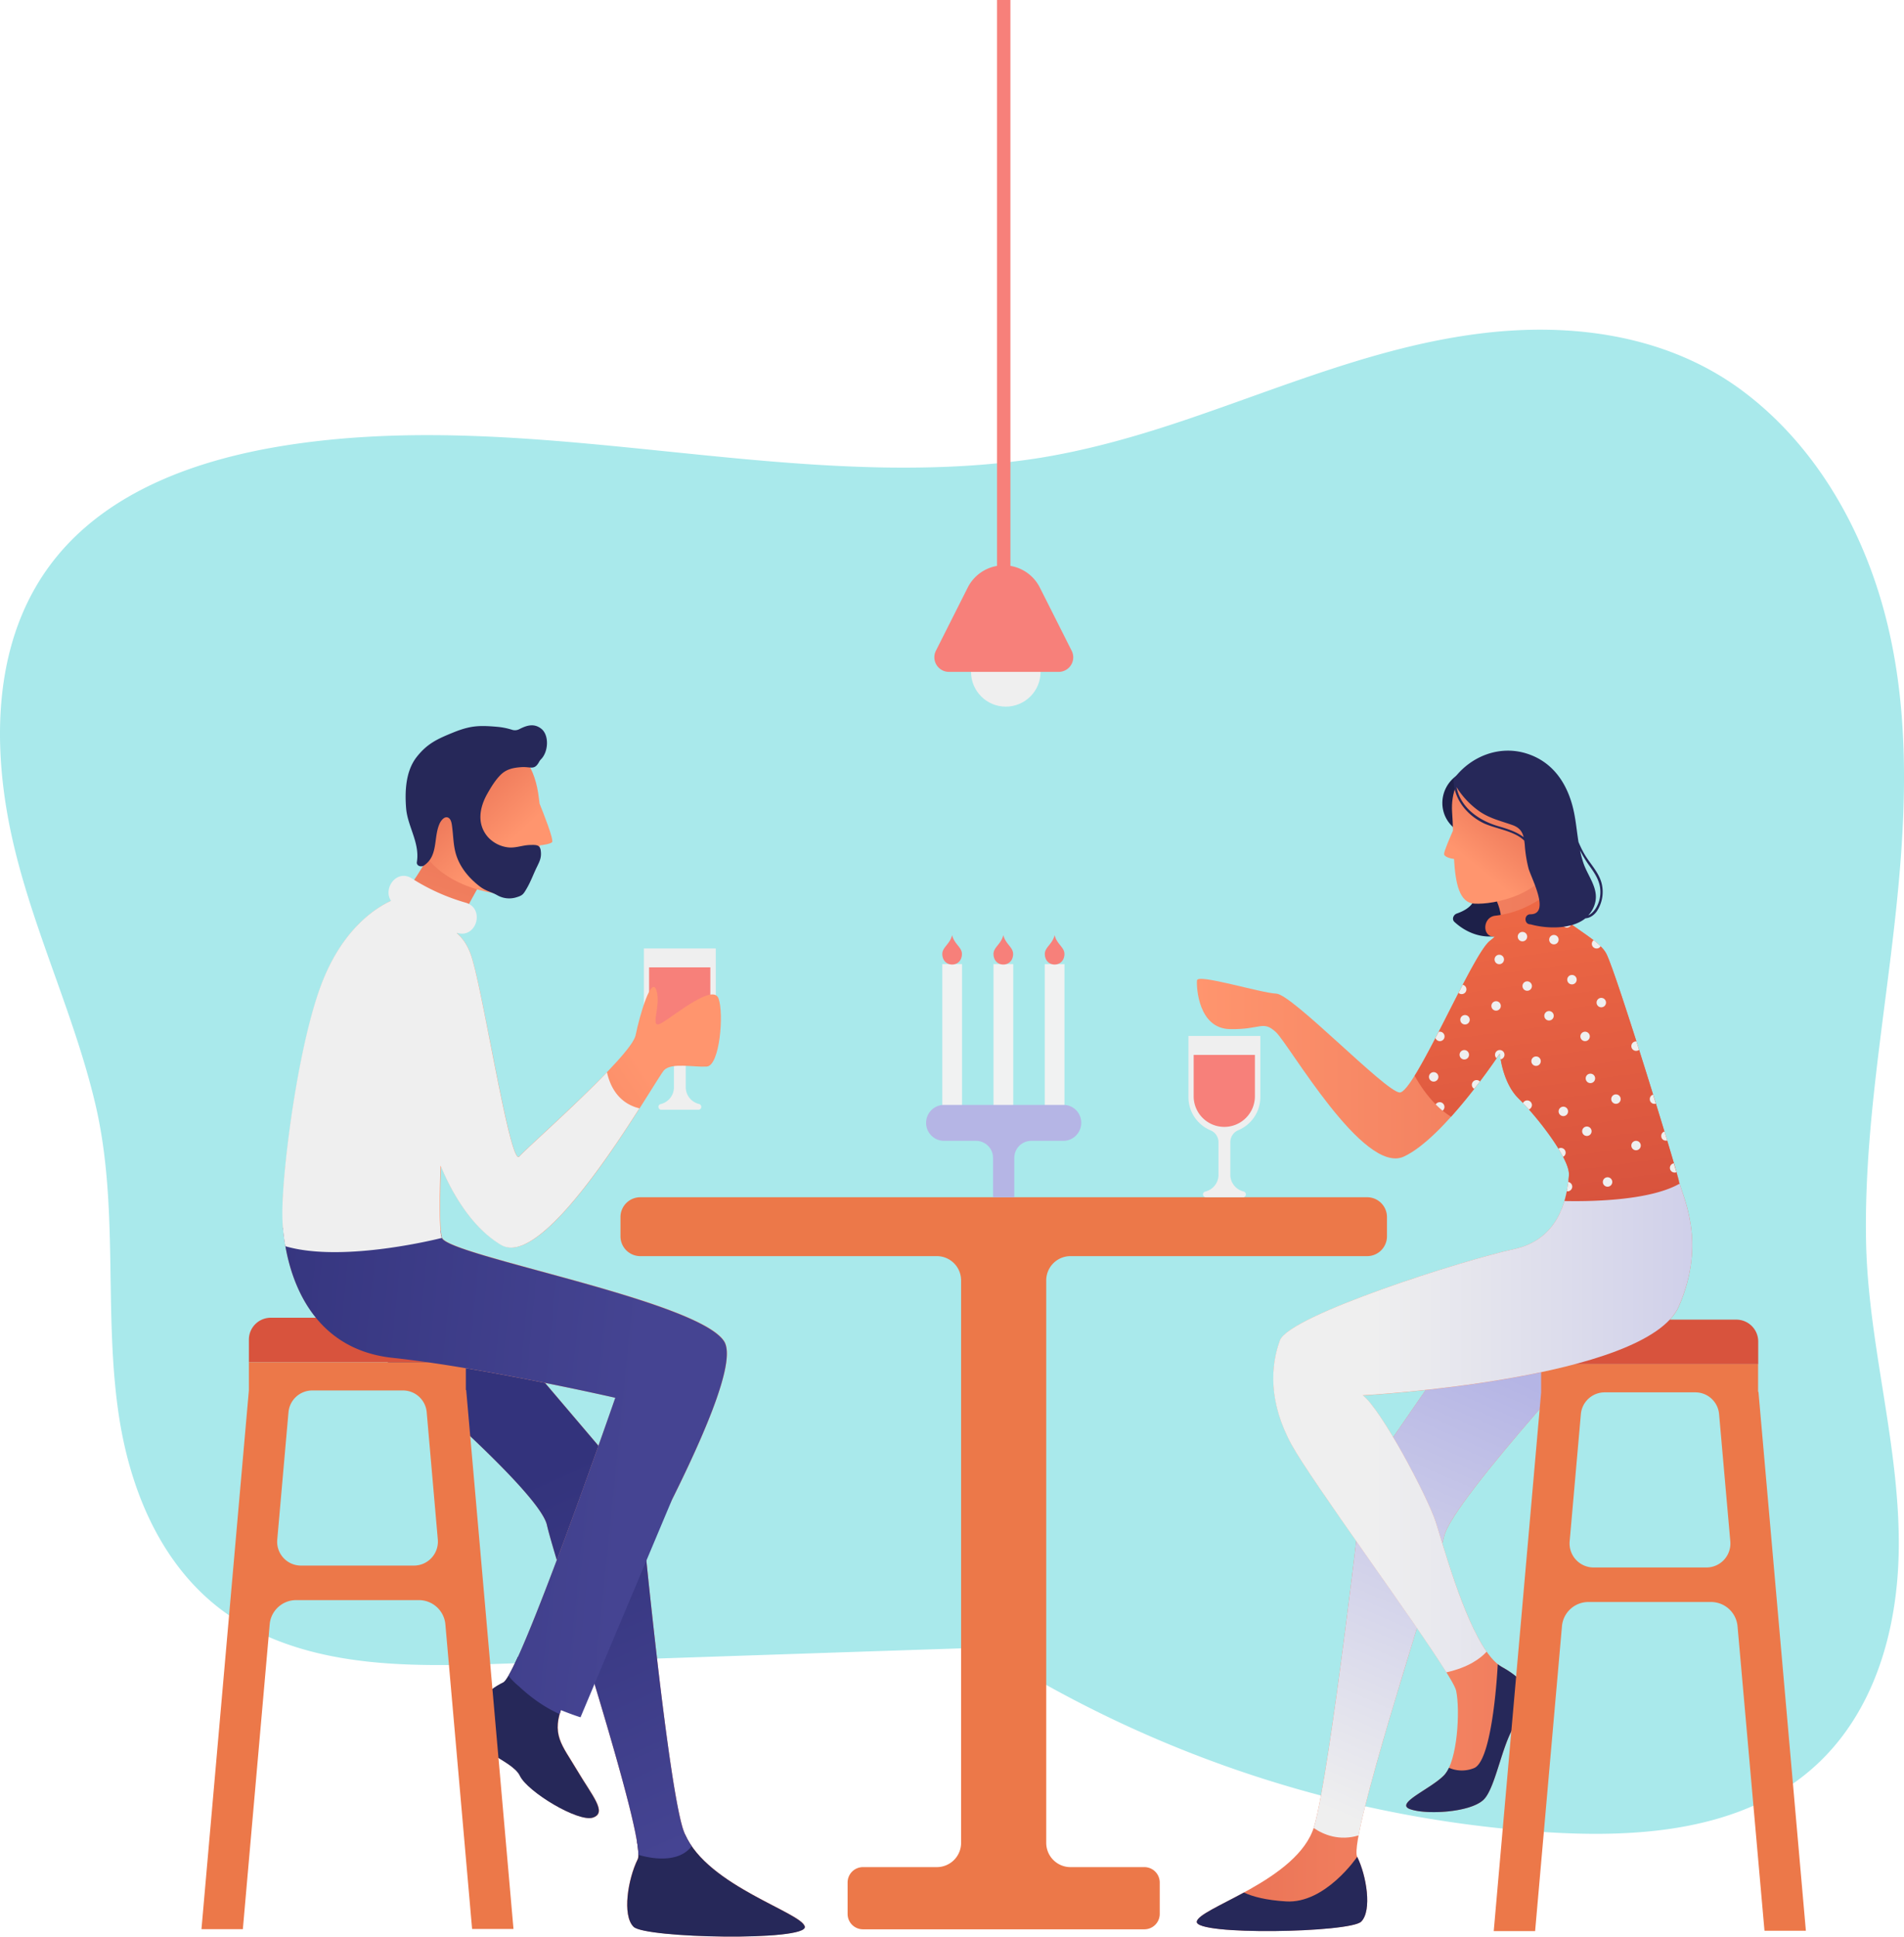 <svg xmlns="http://www.w3.org/2000/svg" xmlns:xlink="http://www.w3.org/1999/xlink" viewBox="0 0 1610.4 1637.78"><defs><style>.cls-1{fill:#a9e9eb;}.cls-2{fill:#efefef;}.cls-3{fill:#f7807a;}.cls-4{fill:#1d2049;}.cls-5{fill:url(#linear-gradient);}.cls-6{fill:url(#linear-gradient-2);}.cls-7{fill:url(#linear-gradient-3);}.cls-8{fill:url(#linear-gradient-4);}.cls-9{fill:#262859;}.cls-10{fill:#d8533d;}.cls-11{fill:#ec7849;}.cls-12{fill:url(#linear-gradient-5);}.cls-13{fill:url(#linear-gradient-6);}.cls-14{fill:url(#linear-gradient-7);}.cls-15{fill:url(#linear-gradient-8);}.cls-16{fill:url(#linear-gradient-9);}.cls-17{fill:url(#linear-gradient-10);}.cls-18{fill:url(#linear-gradient-11);}.cls-19{fill:url(#linear-gradient-12);}.cls-20{fill:#f1f2f2;}.cls-21{fill:#b5b5e5;}</style><linearGradient id="linear-gradient" x1="-2043.98" y1="638.76" x2="-1686.36" y2="638.76" gradientTransform="translate(-674.08 2000) rotate(180)" gradientUnits="userSpaceOnUse"><stop offset="0" stop-color="#ff956e"/><stop offset="1" stop-color="#e87054"/></linearGradient><linearGradient id="linear-gradient-2" x1="1113.74" y1="473.21" x2="1271.37" y2="838.52" gradientTransform="matrix(1, 0, 0, -1, 0, 2000)" gradientUnits="userSpaceOnUse"><stop offset="0" stop-color="#efefef"/><stop offset="1" stop-color="#b5b5e5"/></linearGradient><linearGradient id="linear-gradient-3" x1="1012.33" y1="864.88" x2="1431.25" y2="864.88" gradientTransform="matrix(1, 0, 0, -1, 0, 2000)" xlink:href="#linear-gradient"/><linearGradient id="linear-gradient-4" x1="-3696.05" y1="1133.32" x2="-3741.19" y2="1182.71" gradientTransform="translate(-2379.12 2075.04) rotate(176.69)" xlink:href="#linear-gradient"/><linearGradient id="linear-gradient-5" x1="1162.59" y1="797.7" x2="1658.86" y2="797.7" xlink:href="#linear-gradient-2"/><linearGradient id="linear-gradient-6" x1="1283.42" y1="1234.77" x2="1317.43" y2="977.35" gradientTransform="matrix(1, 0, 0, -1, 0, 2000)" gradientUnits="userSpaceOnUse"><stop offset="0" stop-color="#ed6845"/><stop offset="1" stop-color="#d8533d"/></linearGradient><linearGradient id="linear-gradient-7" x1="302.5" y1="628.79" x2="680.71" y2="628.79" gradientTransform="matrix(1, 0, 0, -1, 0, 2000)" xlink:href="#linear-gradient"/><linearGradient id="linear-gradient-8" x1="583.36" y1="441.33" x2="446.15" y2="748.43" gradientTransform="matrix(1, 0, 0, -1, 0, 2000)" gradientUnits="userSpaceOnUse"><stop offset="0" stop-color="#454492"/><stop offset="1" stop-color="#33337c"/></linearGradient><linearGradient id="linear-gradient-9" x1="455.09" y1="1049.06" x2="528.78" y2="1306.65" gradientTransform="matrix(1, 0, 0, -1, 0, 2000)" xlink:href="#linear-gradient"/><linearGradient id="linear-gradient-10" x1="506.33" y1="1151.86" x2="303.37" y2="1014.12" gradientTransform="matrix(1, 0, 0, -1, 0, 2000)" xlink:href="#linear-gradient"/><linearGradient id="linear-gradient-11" x1="-3748.61" y1="1469.39" x2="-3693.9" y2="1519.28" gradientTransform="translate(-3434.2 1845.12) rotate(-174.92)" xlink:href="#linear-gradient"/><linearGradient id="linear-gradient-12" x1="530.25" y1="743.56" x2="156.83" y2="781.27" xlink:href="#linear-gradient-8"/></defs><title>Asset 1</title><g id="Layer_2" data-name="Layer 2"><g id="Layer_1-2" data-name="Layer 1"><path class="cls-1" d="M1603.6,770.2c9.2-86.6,12.4-176.6-12.2-261.1-20-68.7-58.3-133.5-115.8-177.2-64.2-48.8-146.6-59.7-224.8-49.7-85.1,10.8-164,44.3-244.6,71.7-41.4,14.1-83.4,26.3-126.6,33.3-42.1,6.7-85,8.7-127.6,8.2-85.6-1.1-170.7-12.6-255.8-20.3-84.7-7.7-170.3-11.7-254.7,1.6-72.3,11.4-149.2,37.5-196,97.1C-2.1,534.4-6.7,615,6.2,688.3,21,772.7,60.8,850,80.5,933.1c20.6,87,6.8,176.6,20.1,264.4,11,72.4,43.6,143.7,110.9,179.3,67.5,35.7,147.7,32.4,221.7,29.9q140.1-4.65,280.1-9.4,60.15-2,120.4-4a12.4,12.4,0,0,0,3.5,3.3,1002.87,1002.87,0,0,0,471.5,152.9c70.9,4.4,150.4,0,210.2-42.8,61.8-44.3,85.4-119.7,87-193,1.9-89-26-175.6-27.6-264.5C1576.6,955.4,1593.8,862.9,1603.6,770.2Z"/><path class="cls-2" d="M544.6,802.2v51.7a30.35,30.35,0,0,0,18.7,28,10.93,10.93,0,0,1,6.7,10.2v27.4a14.55,14.55,0,0,1-11.2,14.2,2.43,2.43,0,0,0,.5,4.8h31.4a2.41,2.41,0,0,0,2.4-2.9,2.59,2.59,0,0,0-1.9-2A14.55,14.55,0,0,1,580,919.4V892a11,11,0,0,1,6.7-10.2,30.35,30.35,0,0,0,18.7-28V802.1H544.6Z"/><path class="cls-3" d="M549,818.1v35A25.91,25.91,0,0,0,574.9,879h0a25.91,25.91,0,0,0,25.9-25.9v-35Z"/><path class="cls-4" d="M1255.4,721.5a4.69,4.69,0,0,0-2.4.3c-2.2-1.1-5.2-.6-5.8,2.5-1.5,8.6.4,16.3,1.2,24.8,1.3,12.9-4.4,19.3-16.3,23.5-2.8,1-4.4,4.8-1.9,7.1,8.7,8,20.2,13.1,32.3,12.2,11.6-.9,17.9-9.3,21.3-19.7C1291,750.5,1279.4,724.7,1255.4,721.5Z"/><path class="cls-4" d="M1239.1,656.9a3.84,3.84,0,0,0-5.8-1.9c-18.4,12-17.8,38.4,1.9,48.8a4.3,4.3,0,0,0,6.2-2.5C1246.3,686.3,1249.8,669.9,1239.1,656.9Z"/><path class="cls-5" d="M1369.9,1116.5s-141.5,151.8-148.4,182.6-81.5,255.4-73.6,271.2,12.7,45.5,3.4,54.8-140.7,11.9-139,0,85.6-34.8,99.2-80.5,41.7-292.6,41.7-292.6l111.9-162.6Z"/><path class="cls-6" d="M1369.9,1116.5l-77.7-20.1-30.2-2.6L1153.2,1252s-28.1,246.9-41.7,292.6c-.1.4-.3.9-.4,1.3,8.3,5.7,21.6,11.2,38,6.3,10.6-57.3,66.5-226.7,72.4-253.2C1228.4,1268.3,1369.9,1116.5,1369.9,1116.5Z"/><path class="cls-7" d="M1260.7,752.5s20.3,28.3-.4,43c-14.8,10.5-64.2,129.6-76.6,128.4s-90.7-83-104.2-83.6-66.6-17.1-67.1-11.2,1.2,40.6,27.7,41.2,27.7-7.7,38.9,2.4,74.2,121.3,108.4,105.4,81.2-87.2,81.2-87.2,1.9,24.7,16,38.3,43.6,50.7,42.4,64.8-5.3,53.6-46.5,62.4-190.2,56-197.9,77.2-10,51.8,10,88.3,135.5,191.4,139,207.9,1.2,59.5-10,71.3-42.4,24.1-28.9,28.9,50.1,2.9,61.8-7.7,17.1-57.7,31.8-68.9,10-29.4-15.9-43.6-48.9-100.7-56-122.5-46.5-96-61.8-107.2c0,0,240.3-13,267.4-75.4,23.8-54.9,2.9-93.1,0-106s-52.4-174.3-61.3-192-56.5-31.2-61.8-68.9Z"/><path class="cls-8" d="M1228.2,686.9c-2.3-34.4,26.6-47.6,26.6-47.6,73.6,2.9,67,57.7,59.1,87.4s-50.2,38.5-66.9,37.5c-12.7-.7-16-17.2-17.2-37.8-2.4-.2-8.2-1.6-8.4-4.1-.2-2.3,5.5-15.2,7.5-19.8C1228.8,697.3,1228.6,692,1228.2,686.9Z"/><path class="cls-9" d="M1286.3,1453.4c14.7-11.2,10-29.4-15.9-43.6a37.52,37.52,0,0,1-3.6-2.4s-3.8,80.8-19.9,87.8a27.37,27.37,0,0,1-21.4-.2,26.75,26.75,0,0,1-3.9,6.1c-11.2,11.8-42.4,24.1-28.9,28.9s50.1,2.9,61.8-7.7S1271.5,1464.6,1286.3,1453.4Z"/><path class="cls-9" d="M1151.3,1625.1c9.3-9.3,4.5-39-3.4-54.8,0,0-26.9,39.8-60.2,37.7-16.6-1-28.2-4-35.6-7.5-20.8,11.3-39.1,19.2-39.9,24.6C1010.6,1637,1142,1634.5,1151.3,1625.1Z"/><path class="cls-10" d="M1487.1,1153.6H1303.6v-19.1a18.52,18.52,0,0,1,18.5-18.5h146.5a18.52,18.52,0,0,1,18.5,18.5Z"/><path class="cls-11" d="M1492.4,1632.8h35l-40.1-455.7h-.3v-23.5H1303.5v23.8h0l-40.1,455.7h35l22.7-257.8a22.43,22.43,0,0,1,22.4-20.5h103.7a22.5,22.5,0,0,1,22.4,20.5Zm-164.8-329.2,9.5-107.7a20.21,20.21,0,0,1,20.1-18.4h76.7a20.14,20.14,0,0,1,20.1,18.4l9.5,107.7a20.27,20.27,0,0,1-20.1,22h-95.6A20.34,20.34,0,0,1,1327.6,1303.6Z"/><path class="cls-12" d="M1420,998.7c-.3-1.3-1.1-4.3-2.3-8.4-27.2,2.2-66.3,5.4-91.1,7.6-1.7,16.4-8.3,50.4-46.2,58.5-41.2,8.8-190.2,56-197.9,77.2s-10,51.8,10,88.3c17.1,31.1,103.5,148.4,130.8,192.4,19.1-4.3,29.1-12,34.1-17.5-20.3-28.9-37.1-91.5-43-109.6-7.1-21.8-46.5-96-61.8-107.2,0,0,240.3-13,267.4-75.4C1443.8,1049.9,1422.9,1011.7,1420,998.7Z"/><path class="cls-13" d="M1420,998.7c-2.9-13-52.4-174.3-61.3-192-5.5-11-26-20.4-42.1-35,5.9-7.1-2.3-19.5-10.8-13.5-12.3,8.7-26,14.5-41.1,16.2-11,1.3-11.3,18.4-.5,17.7a25.43,25.43,0,0,1-3.8,3.4c-11.5,8.2-44.2,82.7-63.9,114.3,6.4,11.4,16.7,25.9,30.8,34.6,22.5-25,41.3-53.5,41.3-53.5s1.9,24.7,16,38.3,43.6,50.7,42.4,64.8a106.32,106.32,0,0,1-3.8,21.7c23.1.5,72.5-.4,97.4-14.7A11.2,11.2,0,0,1,1420,998.7Z"/><circle class="cls-2" cx="1238.5" cy="892" r="4"/><path class="cls-2" d="M1248.9,913.4a4,4,0,0,0-4,4,3.87,3.87,0,0,0,2,3.4c1.7-2.1,3.3-4.2,4.8-6.2A3.78,3.78,0,0,0,1248.9,913.4Z"/><path class="cls-2" d="M1236.3,840.7a4,4,0,0,0,4-4,4,4,0,0,0-3.1-3.9c-1.2,2.2-2.3,4.5-3.5,6.8A3.31,3.31,0,0,0,1236.3,840.7Z"/><circle class="cls-2" cx="1314.29" cy="794.66" r="4"/><path class="cls-2" d="M1409.2,964.6c.3,0,.6-.1.9-.1-.7-2.4-1.5-5-2.3-7.6a3.84,3.84,0,0,0-2.7,4A3.79,3.79,0,0,0,1409.2,964.6Z"/><circle class="cls-2" cx="1287.69" cy="792.1" r="4"/><path class="cls-2" d="M1416.6,991.6a2.77,2.77,0,0,0,1.3-.3c-.6-2.2-1.4-4.7-2.2-7.5a3.92,3.92,0,0,0-3.3,4.1A4,4,0,0,0,1416.6,991.6Z"/><path class="cls-2" d="M1295.7,934.9a4,4,0,0,0-7.6-2c1.6,1.6,3.2,3.4,5,5.4A4.21,4.21,0,0,0,1295.7,934.9Z"/><circle class="cls-2" cx="1239.1" cy="862.4" r="4"/><path class="cls-2" d="M1217.8,880.5a4,4,0,1,0,0-8c-.3,0-.7.1-1,.1-.9,1.8-1.8,3.5-2.7,5.2A4,4,0,0,0,1217.8,880.5Z"/><path class="cls-2" d="M1272.5,892a4,4,0,0,0-8,0,3.77,3.77,0,0,0,1.3,2.9c1.7-2.5,2.7-3.9,2.7-3.9a37.86,37.86,0,0,0,.7,4.9A4.06,4.06,0,0,0,1272.5,892Z"/><circle class="cls-2" cx="1212.6" cy="910.7" r="4"/><circle class="cls-2" cx="1265.4" cy="850.7" r="4"/><path class="cls-2" d="M1220.1,939.3a3.89,3.89,0,0,0,1.6-3.2,4,4,0,0,0-4-4,4.13,4.13,0,0,0-3.4,1.9A71.26,71.26,0,0,0,1220.1,939.3Z"/><circle class="cls-2" cx="1291.7" cy="833.9" r="4"/><circle class="cls-2" cx="1299.2" cy="897.42" r="4"/><circle class="cls-2" cx="1268.08" cy="811.41" r="4"/><path class="cls-2" d="M1329,781.6c-2-1.4-4-2.9-5.9-4.5a4.19,4.19,0,0,0-1.9,3,3.94,3.94,0,0,0,3.6,4.3A3.84,3.84,0,0,0,1329,781.6Z"/><circle class="cls-2" cx="1322.27" cy="939.89" r="4"/><circle class="cls-2" cx="1345.17" cy="911.98" r="4"/><circle class="cls-2" cx="1310.16" cy="859.03" r="4"/><circle class="cls-2" cx="1340.67" cy="876.49" r="4"/><path class="cls-2" d="M1324.2,974.6a4,4,0,0,0-4.2-3.8,3.88,3.88,0,0,0-1.9.6c1.4,2.4,2.8,4.7,3.9,6.9A3.77,3.77,0,0,0,1324.2,974.6Z"/><path class="cls-2" d="M1399.5,933.5a3,3,0,0,0,1-.2c-.8-2.5-1.6-5-2.3-7.6a3.92,3.92,0,0,0-2.8,4A3.87,3.87,0,0,0,1399.5,933.5Z"/><path class="cls-2" d="M1326,1007.5a4,4,0,0,0,3.8-4.2,4,4,0,0,0-3.4-3.7q-.45,3.6-1.2,7.8A2,2,0,0,0,1326,1007.5Z"/><circle class="cls-2" cx="1329.56" cy="828.5" r="4"/><circle class="cls-2" cx="1342.17" cy="956.68" r="4"/><circle class="cls-2" cx="1366.77" cy="929.49" r="4"/><circle class="cls-2" cx="1383.77" cy="968.78" r="4"/><path class="cls-2" d="M1383.6,880.7a4,4,0,0,0,.4,8,3.88,3.88,0,0,0,2.3-.9c-.7-2.4-1.5-4.7-2.2-7.1Z"/><path class="cls-2" d="M1346.4,797.8a3.94,3.94,0,0,0,3.6,4.3,3.86,3.86,0,0,0,3.8-1.9,62,62,0,0,0-5.9-5.1A4.1,4.1,0,0,0,1346.4,797.8Z"/><circle class="cls-2" cx="1359.67" cy="999.59" r="4"/><circle class="cls-2" cx="1354.37" cy="847.88" r="4"/><path class="cls-9" d="M1354.4,746.1c-2.7-9.2-10.1-16.3-14.7-24.5a92.09,92.09,0,0,1-4.6-9.5c-1.2-7.3-1.9-14.7-3.2-21.9-4.2-24.2-16.5-45.6-41.2-53.1-22.6-6.9-46.4,2.4-60.5,20.8a3.24,3.24,0,0,0-.7,3,.6.6,0,0,0-.1.4c1.2,15.4,11.4,27.8,24.9,34.6,10.1,5,26.3,6.5,34.9,15,.2,1.3.4,2.7.5,4.3a111.86,111.86,0,0,0,3.1,19.1c2,7.7,19.1,38.9,1.6,38.9-5.5,0-5.5,8.5,0,8.5h.1c13.7,3.8,34.5,4.5,46.5-5.1,3.6-.2,7.1-2.5,9.5-5.8A29.67,29.67,0,0,0,1354.4,746.1Zm-87.5-47.5c-16.4-4.9-31.6-15.7-35-33a70.42,70.42,0,0,0,19.2,20.4c8.7,6.1,18.1,8.2,28,11.7,6,2.1,8.4,5.5,9.6,10.3C1282.5,703.2,1274.1,700.7,1266.9,698.6Zm83.7,68c-1.5,2.9-4.1,6.1-7.2,7.5a23.93,23.93,0,0,0,5.7-10.4c3.3-12.3-6.1-22.7-9.8-33.7a95.21,95.21,0,0,1-2.9-10.8,100.84,100.84,0,0,0,6.8,11.4c5.1,7.2,10.3,14,10.4,23.3A25.58,25.58,0,0,1,1350.6,766.6Z"/><path class="cls-14" d="M302.5,1130.2s152.9,127.3,160.1,159.4,84.9,266.2,76.7,282.7-13.3,47.4-3.5,57.1,146.7,12.4,144.9,0-89.2-36.2-103.4-83.9-36.2-281.8-36.2-281.8l-135.2-159Z"/><path class="cls-9" d="M680.7,1629.5c-1.7-11.8-81.9-34.2-101.2-78l-40.7,5.8c1.3,7.8,1.6,13.1.6,15.1-8.2,16.5-13.3,47.4-3.5,57.1C545.5,1639.2,682.4,1641.8,680.7,1629.5Z"/><path class="cls-15" d="M585,1561.3a55.9,55.9,0,0,1-7.7-15.7c-14.1-47.7-36.2-281.8-36.2-281.8L406.1,1105l-.9-.1-102.7,25.4s152.9,127.3,160.1,159.4c6.8,30.6,77.6,244.2,77.3,278.9h0C539.9,1568.5,571.5,1579.3,585,1561.3Z"/><path class="cls-16" d="M363.1,723s-18.1,33.5-26.9,36.6-42,17.7-62.7,69-35,161.8-34.5,199.5,16.5,111.9,93.1,120.2,188.4,33.8,188.4,33.8-81.2,234.2-94.7,240.7-29.4,21.2-28.9,38.9,36.5,26.5,43,40.1,49.5,39.5,61.8,35.3-.6-18.3-13.5-40.1-22.4-30-11.8-56,159-272.1,136.1-306.9S381,1062.2,374,1046.9s8.8-248.5,13.5-262.7S414,734.1,414,734.1Z"/><path class="cls-17" d="M364.4,781.9s24.1-3.5,34.2,26.5,33,178.5,40.6,169.6,94.8-84.8,98.4-102.5,13.5-51.2,17.7-37.7-7.1,34.2,4.7,27.1,43-33,47.7-20.6,1.2,57.1-10,57.7-29.4-3.5-35.9,2.9S463.4,1076.3,424,1052.7c-39.6-23.4-56.7-81.7-56.7-81.7Z"/><path class="cls-18" d="M400,620.1s47.2-1.8,55.2,50.7c.5,3.1.8,6,1.2,8.9,3.1,7.6,12.4,31,10.5,32.6s-8.3,2.4-10.3,2.6c-2.8,25.1-11.7,39.3-18,41.2-9.3,2.8-78.1-2.7-89-56.1S355.3,620.9,400,620.1Z"/><path class="cls-9" d="M383.5,619.4c14.4-5.8,21.8-6.1,37.5-4.7a58.39,58.39,0,0,1,11.9,2.4,7.85,7.85,0,0,0,6.2-.4h0c5.9-3,12.2-5.4,18.6-.5,7,5.4,6.2,19.7-.2,26a10.92,10.92,0,0,0-1.3,1.7c-4.3,8.1-7.1,4.2-15.7,4.9-6.6.5-12.3,1.7-17.1,6.5-4.5,4.5-8.1,10.4-11.2,15.9-6.7,11.8-9.1,25.8.6,36.8a27.39,27.39,0,0,0,16.8,8.6c6.5.8,12.4-1.9,18.8-2,4.6-.1,8.1-.4,8.9,4.3.9,5.9-.6,8.9-2.9,13.7-3.2,6.4-5.5,13.1-9.2,19.3-2.5,4.2-3.2,5.4-8.3,6.9a20.4,20.4,0,0,1-16.3-1.7c-5.9-3.3-9.6-3.4-15-7.6-9.3-7.2-17-16.5-20.2-28-2-7.3-2-14.9-3-22.3-.3-2.4-.7-6.2-3.1-7.6-3.4-1.9-6.6,2.7-7.7,5.4-5,11.7-.9,26.9-13.1,35-2.3,1.5-6.5.3-5.9-3.1,2.6-16.1-7.8-29.9-9.1-45.2-1.2-14.8-.3-31.4,8.6-43.1C361.2,628.8,370,624.9,383.5,619.4Z"/><path class="cls-9" d="M483.3,1427l-39.6-27.2s-2.2.5-5.7,1.4c-5.7,12.5-10.1,20.5-12.4,21.6-13.5,6.5-29.4,21.2-28.9,38.9s36.5,26.5,43,40.1,49.5,39.5,61.8,35.3-.6-18.3-13.5-40.1-22.4-30-11.8-56C477.4,1438.4,479.8,1433.6,483.3,1427Z"/><path class="cls-10" d="M394,1152H210.5v-19.1a18.52,18.52,0,0,1,18.5-18.5H375.5a18.52,18.52,0,0,1,18.5,18.5Z"/><path class="cls-11" d="M399.3,1631.3h35l-40-455.8H394V1152H210.5v23.8h0l-40.1,455.7h35l22.7-257.8a22.43,22.43,0,0,1,22.4-20.5H354.3a22.5,22.5,0,0,1,22.4,20.5ZM234.5,1302l9.5-107.7a20.21,20.21,0,0,1,20.1-18.4h76.7a20.14,20.14,0,0,1,20.1,18.4l9.4,107.7a20.27,20.27,0,0,1-20.1,22H254.6A20.15,20.15,0,0,1,234.5,1302Z"/><path class="cls-19" d="M568.4,1268.2c30.4-61.2,54.2-118.5,43.9-134-23-34.7-231.5-71.9-238.5-87.2a23.81,23.81,0,0,1-1.2-6.3c-26.3-1.3-104.2-4.8-133.2-2.4,3.2,39.5,22.4,102.5,92.6,110,76.6,8.2,188.4,33.8,188.4,33.8s-68.8,198.5-90.3,235.1a56.76,56.76,0,0,0,8.8,8.9c8.2,7.7,20.2,17.2,34.5,23.5.3-1.1.7-2.2,1-3.4,9.5,3.9,16.6,6.1,16.6,6.1Z"/><path class="cls-2" d="M513.4,906.8c-27.4,28.6-69,65.3-74.2,71.3-7.7,8.8-30.6-139.6-40.6-169.6-3.1-9.3-7.5-15.3-12.2-19.3v-.3c.2,0,.3.1.5.1,16.4,4.7,23.4-20.9,7-25.6a174.21,174.21,0,0,1-45.7-20.6c-12.7-8-24.5,8.6-17.5,19-12.9,6-39.7,23-57.4,66.8-20.8,51.2-35,161.8-34.5,199.5a160.71,160.71,0,0,0,2.5,25.8c49.1,14.5,132.4-7,132.4-7-2.1-4.6-2.2-29-1.1-61.1,7.8,18.9,24.3,51,51.1,67,29,17.3,86.1-66.9,117.1-115.5C522.1,932.8,515.6,917.1,513.4,906.8Z"/><path class="cls-11" d="M1173.1,1045.5v-16.2a16.77,16.77,0,0,0-16.8-16.8H541.6a16.77,16.77,0,0,0-16.8,16.8v16.2a16.77,16.77,0,0,0,16.8,16.8H792.4a20.53,20.53,0,0,1,20.5,20.5v475.7a20.53,20.53,0,0,1-20.5,20.5H729.9a13,13,0,0,0-13,13v26.6a13,13,0,0,0,13,13h238a13,13,0,0,0,13-13V1592a13,13,0,0,0-13-13H905.4a20.53,20.53,0,0,1-20.5-20.5V1082.8a20.53,20.53,0,0,1,20.5-20.5h250.9A16.77,16.77,0,0,0,1173.1,1045.5Z"/><path class="cls-2" d="M1005.2,876.2v51.7a30.35,30.35,0,0,0,18.7,28,10.93,10.93,0,0,1,6.7,10.2v27.4a14.55,14.55,0,0,1-11.2,14.2,2.43,2.43,0,0,0,.5,4.8h31.4a2.41,2.41,0,0,0,2.4-2.9,2.59,2.59,0,0,0-1.9-2,14.55,14.55,0,0,1-11.2-14.2V966a11,11,0,0,1,6.7-10.2,30.35,30.35,0,0,0,18.7-28V876.1h-60.8Z"/><path class="cls-3" d="M1009.6,892.1v35a25.91,25.91,0,0,0,25.9,25.9h0a25.91,25.91,0,0,0,25.9-25.9v-35Z"/><rect class="cls-20" x="840.3" y="815.3" width="16.7" height="126.2"/><rect class="cls-20" x="797" y="815.3" width="16.7" height="126.2"/><rect class="cls-20" x="883.63" y="815.34" width="16.7" height="126.2"/><path class="cls-21" d="M899.4,934.4H798.5a15.19,15.19,0,0,0-15.2,15.2h0a15.19,15.19,0,0,0,15.2,15.2h27a14.4,14.4,0,0,1,14.4,14.4v33.3h18V979.2a14.4,14.4,0,0,1,14.4-14.4h27a15.19,15.19,0,0,0,15.2-15.2h0A15,15,0,0,0,899.4,934.4Z"/><path class="cls-3" d="M805.3,790.8c-1.8,7.7-8.3,10.2-8.3,16a10.3,10.3,0,0,0,.6,3.5c2.5,7.2,12.9,7.2,15.4,0a10.3,10.3,0,0,0,.6-3.5C813.6,801,807.1,798.5,805.3,790.8Z"/><path class="cls-3" d="M848.6,790.8c-1.8,7.7-8.3,10.2-8.3,16a10.3,10.3,0,0,0,.6,3.5c2.5,7.2,12.9,7.2,15.4,0a10.3,10.3,0,0,0,.6-3.5C856.9,801,850.5,798.5,848.6,790.8Z"/><path class="cls-3" d="M892,790.8c-1.8,7.7-8.3,10.2-8.3,16a10.3,10.3,0,0,0,.6,3.5c2.5,7.2,12.9,7.2,15.4,0a10.3,10.3,0,0,0,.6-3.5C900.3,801,893.8,798.5,892,790.8Z"/><rect class="cls-3" x="843.3" width="11.3" height="530.9"/><circle class="cls-2" cx="850.7" cy="568.2" r="29.4"/><path class="cls-3" d="M879.5,496.9A34.19,34.19,0,0,0,849,478.1h0a34.19,34.19,0,0,0-30.5,18.8l-26.9,53.4a12.35,12.35,0,0,0,11,17.9h92.8a12.31,12.31,0,0,0,11-17.9Z"/></g></g></svg>